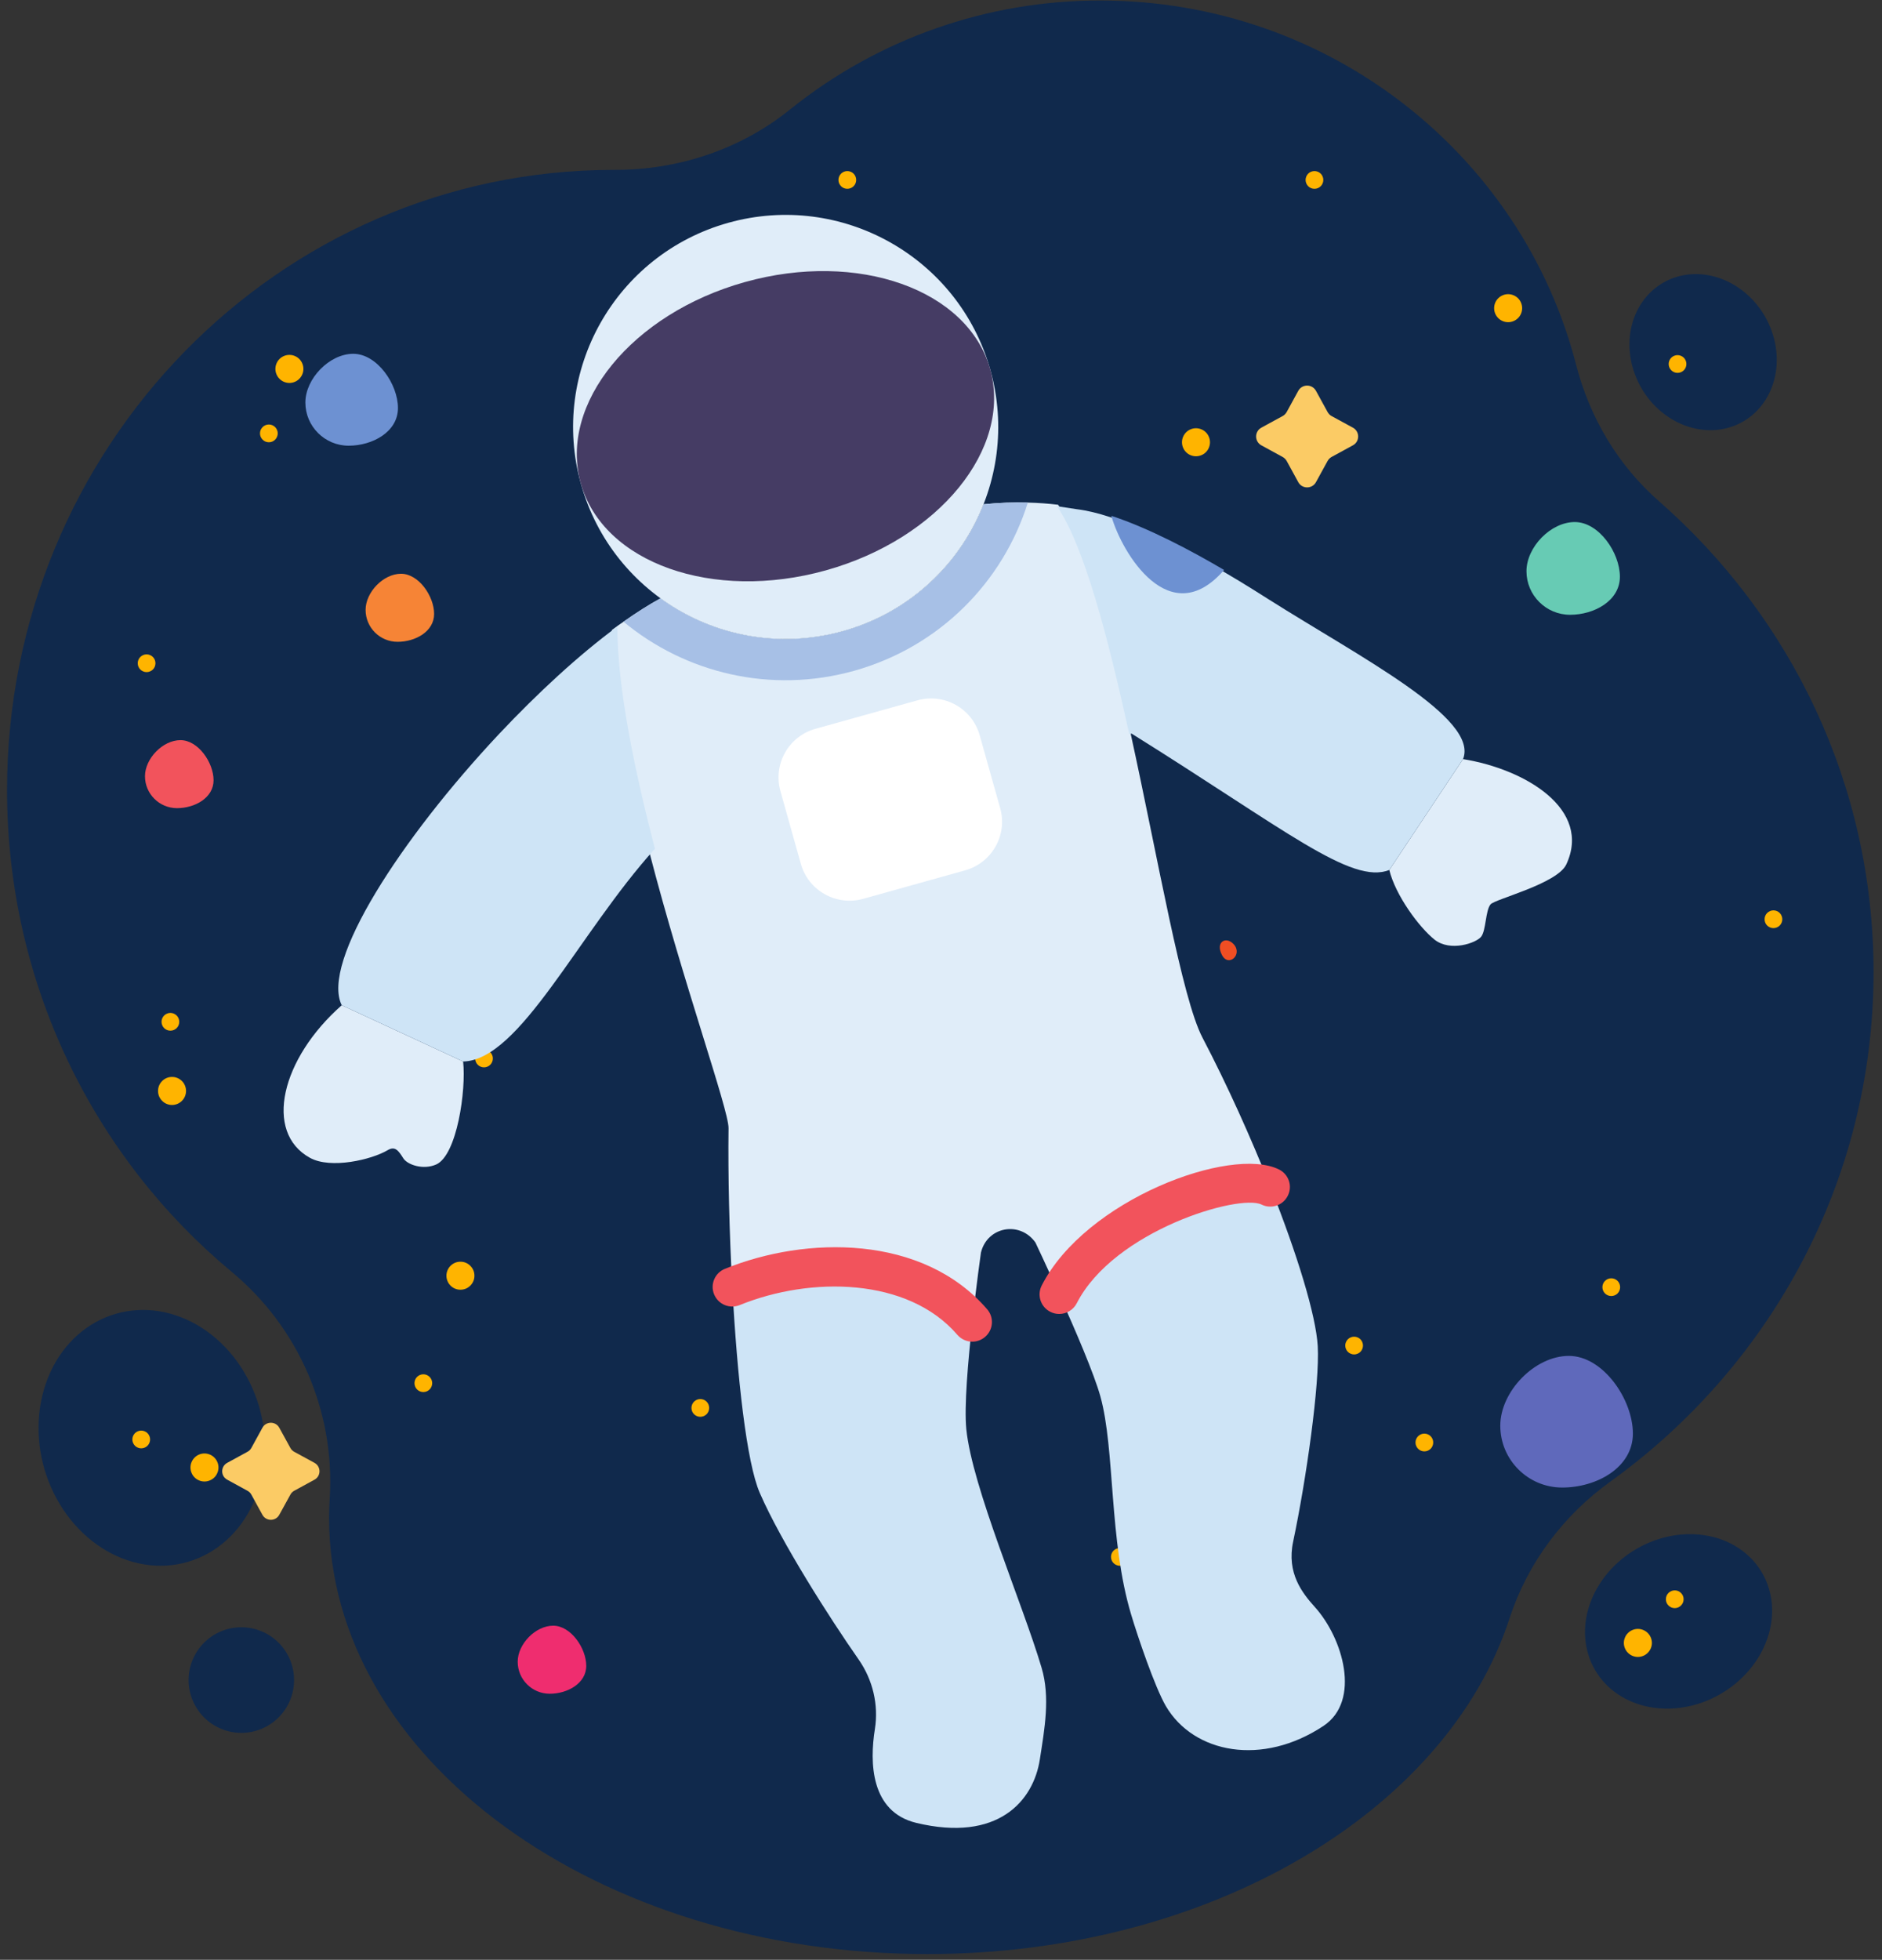<svg width="219" height="228" viewBox="0 0 219 228" fill="none" xmlns="http://www.w3.org/2000/svg">
<rect x="0" y="0" width="219" height="228" fill="#333333" stroke="none"/>
<g id="SpaceMan">
<g id="image">
<path id="Vector" d="M218.016 113.086C218.016 91.293 208.375 71.727 193.035 58.301C188.258 54.113 184.973 48.543 183.395 42.402C177.125 18.078 154.723 0.063 128.059 0.063C114.918 0.035 102.184 4.492 91.945 12.727C86.191 17.375 78.914 19.793 71.473 19.766H71.336C32.398 19.793 0.82 52.078 0.82 91.918C0.82 114.527 11.004 134.691 26.914 147.926C34.707 154.367 38.973 164.121 38.375 174.23C38.32 174.992 38.293 175.781 38.293 176.566C38.293 204.613 69.465 227.332 107.91 227.332C140.82 227.332 168.379 210.672 175.656 188.281C177.75 181.867 181.902 176.297 187.441 172.328C205.961 158.984 218.016 137.434 218.016 113.086Z" fill="#10294C"/>
<path id="Vector_2" d="M90.316 102.543C88.414 101.508 90.316 98.82 91.809 99.715C93.305 100.641 92.789 103.875 90.316 102.543Z" fill="#F04E23"/>
<path id="Vector_3" d="M136.965 121.484C138.895 120.504 140.008 123.629 138.402 124.309C136.801 125.016 134.441 122.762 136.965 121.484Z" fill="#F04E23"/>
<path id="Vector_4" d="M94.199 109.227C93.031 108.004 94.633 105.91 95.504 107.543C96.371 109.199 95.176 110.234 94.199 109.227Z" fill="#F04E23"/>
<path id="Vector_5" d="M143.562 109.852C144.648 111.047 142.937 112.598 142.18 111.074C141.418 109.582 142.668 108.875 143.562 109.852Z" fill="#F04E23"/>
<path id="Vector_6" d="M111.039 142.461C112.125 143.66 110.414 145.207 109.652 143.687C108.895 142.191 110.141 141.484 111.039 142.461Z" fill="#F04E23"/>
<path id="Vector_7" d="M123.957 87.406C122.52 88.164 121.461 85.691 123.117 85.312C124.773 84.934 125.125 86.809 123.957 87.406Z" fill="#F04E23"/>
<path id="Vector_8" d="M188.527 149.746C188.527 149.883 188.5 150.016 188.449 150.141C188.398 150.27 188.324 150.379 188.227 150.477C188.129 150.574 188.016 150.648 187.891 150.699C187.766 150.754 187.633 150.777 187.496 150.777C187.359 150.777 187.227 150.754 187.102 150.699C186.977 150.648 186.863 150.574 186.766 150.477C186.668 150.379 186.594 150.27 186.543 150.141C186.492 150.016 186.465 149.883 186.465 149.746C186.465 149.609 186.492 149.477 186.543 149.352C186.594 149.223 186.668 149.113 186.766 149.016C186.863 148.918 186.977 148.844 187.102 148.793C187.227 148.738 187.359 148.715 187.496 148.715C187.633 148.715 187.766 148.738 187.891 148.793C188.016 148.844 188.129 148.918 188.227 149.016C188.324 149.113 188.398 149.223 188.449 149.352C188.5 149.477 188.527 149.609 188.527 149.746Z" fill="#FFB400"/>
<path id="Vector_9" d="M105.551 209.008C105.551 209.145 105.523 209.277 105.473 209.402C105.418 209.527 105.344 209.641 105.246 209.738C105.148 209.832 105.039 209.91 104.914 209.961C104.785 210.012 104.656 210.039 104.516 210.039C104.379 210.039 104.25 210.012 104.121 209.961C103.996 209.91 103.883 209.832 103.789 209.738C103.691 209.641 103.617 209.527 103.562 209.402C103.512 209.277 103.484 209.145 103.484 209.008C103.484 208.871 103.512 208.738 103.562 208.613C103.617 208.484 103.691 208.375 103.789 208.277C103.883 208.18 103.996 208.105 104.121 208.055C104.25 208 104.379 207.973 104.516 207.973C104.656 207.973 104.785 208 104.914 208.055C105.039 208.105 105.148 208.18 105.246 208.277C105.344 208.375 105.418 208.484 105.473 208.613C105.523 208.738 105.551 208.871 105.551 209.008Z" fill="#FFB400"/>
<path id="Vector_10" d="M166.777 167.816C166.777 167.953 166.754 168.086 166.699 168.211C166.648 168.34 166.574 168.449 166.477 168.547C166.379 168.645 166.27 168.719 166.141 168.773C166.016 168.824 165.883 168.852 165.746 168.852C165.609 168.852 165.477 168.824 165.352 168.773C165.227 168.719 165.113 168.645 165.016 168.547C164.922 168.449 164.848 168.34 164.793 168.211C164.742 168.086 164.715 167.953 164.715 167.816C164.715 167.68 164.742 167.551 164.793 167.422C164.848 167.297 164.922 167.184 165.016 167.086C165.113 166.992 165.227 166.918 165.352 166.863C165.477 166.813 165.609 166.785 165.746 166.785C165.883 166.785 166.016 166.813 166.141 166.863C166.27 166.918 166.379 166.992 166.477 167.086C166.574 167.184 166.648 167.297 166.699 167.422C166.754 167.551 166.777 167.68 166.777 167.816Z" fill="#FFB400"/>
<path id="Vector_11" d="M20.859 118.875C20.859 119.012 20.832 119.145 20.781 119.27C20.73 119.395 20.656 119.508 20.559 119.605C20.461 119.703 20.348 119.777 20.223 119.828C20.098 119.883 19.965 119.906 19.828 119.906C19.691 119.906 19.559 119.883 19.434 119.828C19.309 119.777 19.195 119.703 19.098 119.605C19 119.508 18.926 119.395 18.875 119.27C18.824 119.145 18.797 119.012 18.797 118.875C18.797 118.738 18.824 118.605 18.875 118.48C18.926 118.352 19 118.242 19.098 118.145C19.195 118.047 19.309 117.973 19.434 117.922C19.559 117.867 19.691 117.84 19.828 117.84C19.965 117.84 20.098 117.867 20.223 117.922C20.348 117.973 20.461 118.047 20.559 118.145C20.656 118.242 20.73 118.352 20.781 118.48C20.832 118.605 20.859 118.738 20.859 118.875Z" fill="#FFB400"/>
<path id="Vector_12" d="M57.352 123.141C57.352 123.277 57.328 123.41 57.273 123.535C57.223 123.664 57.148 123.773 57.051 123.871C56.953 123.969 56.844 124.043 56.715 124.094C56.59 124.148 56.457 124.172 56.32 124.172C56.184 124.172 56.055 124.148 55.926 124.094C55.801 124.043 55.688 123.969 55.594 123.871C55.496 123.773 55.422 123.664 55.367 123.535C55.316 123.41 55.289 123.277 55.289 123.141C55.289 123.004 55.316 122.871 55.367 122.746C55.422 122.621 55.496 122.508 55.594 122.41C55.688 122.313 55.801 122.238 55.926 122.188C56.055 122.133 56.184 122.109 56.32 122.109C56.457 122.109 56.59 122.133 56.715 122.188C56.844 122.238 56.953 122.313 57.051 122.41C57.148 122.508 57.223 122.621 57.273 122.746C57.328 122.871 57.352 123.004 57.352 123.141Z" fill="#FFB400"/>
<path id="Vector_13" d="M18.09 77.16C18.09 77.297 18.062 77.43 18.012 77.555C17.961 77.68 17.887 77.793 17.789 77.891C17.691 77.988 17.578 78.062 17.453 78.113C17.328 78.168 17.195 78.191 17.059 78.191C16.922 78.191 16.789 78.168 16.664 78.113C16.539 78.062 16.426 77.988 16.328 77.891C16.23 77.793 16.156 77.68 16.105 77.555C16.055 77.43 16.027 77.297 16.027 77.16C16.027 77.023 16.055 76.891 16.105 76.766C16.156 76.637 16.23 76.527 16.328 76.43C16.426 76.332 16.539 76.258 16.664 76.207C16.789 76.152 16.922 76.129 17.059 76.129C17.195 76.129 17.328 76.152 17.453 76.207C17.578 76.258 17.691 76.332 17.789 76.43C17.887 76.527 17.961 76.637 18.012 76.766C18.062 76.891 18.09 77.023 18.09 77.16Z" fill="#FFB400"/>
<path id="Vector_14" d="M92.109 29.141C92.109 29.277 92.082 29.41 92.031 29.535C91.977 29.664 91.902 29.773 91.805 29.871C91.711 29.969 91.598 30.043 91.473 30.094C91.344 30.148 91.215 30.172 91.078 30.172C90.941 30.172 90.809 30.148 90.684 30.094C90.555 30.043 90.445 29.969 90.348 29.871C90.25 29.773 90.176 29.664 90.125 29.535C90.07 29.41 90.047 29.277 90.047 29.141C90.047 29.004 90.07 28.871 90.125 28.746C90.176 28.617 90.25 28.508 90.348 28.41C90.445 28.312 90.555 28.238 90.684 28.188C90.809 28.133 90.941 28.109 91.078 28.109C91.215 28.109 91.344 28.133 91.473 28.188C91.598 28.238 91.711 28.312 91.805 28.41C91.902 28.508 91.977 28.617 92.031 28.746C92.082 28.871 92.109 29.004 92.109 29.141Z" fill="#FFB400"/>
<path id="Vector_15" d="M99.629 20.934C99.629 21.07 99.606 21.203 99.551 21.328C99.5 21.457 99.426 21.566 99.328 21.664C99.231 21.762 99.121 21.836 98.992 21.887C98.867 21.941 98.734 21.965 98.598 21.965C98.461 21.965 98.328 21.941 98.203 21.887C98.078 21.836 97.965 21.762 97.867 21.664C97.773 21.566 97.699 21.457 97.644 21.328C97.594 21.203 97.566 21.07 97.566 20.934C97.566 20.797 97.594 20.664 97.644 20.539C97.699 20.41 97.773 20.301 97.867 20.203C97.965 20.105 98.078 20.031 98.203 19.98C98.328 19.926 98.461 19.902 98.598 19.902C98.734 19.902 98.867 19.926 98.992 19.98C99.121 20.031 99.231 20.105 99.328 20.203C99.426 20.301 99.5 20.41 99.551 20.539C99.606 20.664 99.629 20.797 99.629 20.934Z" fill="#FFB400"/>
<path id="Vector_16" d="M50.293 160.914C50.293 161.051 50.266 161.184 50.215 161.309C50.164 161.437 50.09 161.547 49.992 161.645C49.895 161.742 49.781 161.816 49.656 161.871C49.531 161.922 49.398 161.949 49.262 161.949C49.125 161.949 48.992 161.922 48.867 161.871C48.742 161.816 48.629 161.742 48.531 161.645C48.434 161.547 48.359 161.437 48.309 161.309C48.258 161.184 48.23 161.051 48.23 160.914C48.23 160.777 48.258 160.645 48.309 160.52C48.359 160.395 48.434 160.281 48.531 160.184C48.629 160.09 48.742 160.012 48.867 159.961C48.992 159.91 49.125 159.883 49.262 159.883C49.398 159.883 49.531 159.91 49.656 159.961C49.781 160.012 49.895 160.09 49.992 160.184C50.09 160.281 50.164 160.395 50.215 160.52C50.266 160.645 50.293 160.777 50.293 160.914Z" fill="#FFB400"/>
<path id="Vector_17" d="M82.523 163.797C82.523 163.934 82.496 164.063 82.445 164.191C82.394 164.316 82.32 164.43 82.223 164.527C82.125 164.621 82.012 164.699 81.887 164.75C81.762 164.801 81.629 164.828 81.492 164.828C81.356 164.828 81.223 164.801 81.098 164.75C80.973 164.699 80.859 164.621 80.762 164.527C80.664 164.43 80.59 164.316 80.539 164.191C80.488 164.063 80.461 163.934 80.461 163.797C80.461 163.66 80.488 163.527 80.539 163.402C80.59 163.273 80.664 163.164 80.762 163.066C80.859 162.969 80.973 162.895 81.098 162.84C81.223 162.789 81.356 162.762 81.492 162.762C81.629 162.762 81.762 162.789 81.887 162.84C82.012 162.895 82.125 162.969 82.223 163.066C82.32 163.164 82.394 163.273 82.445 163.402C82.496 163.527 82.523 163.66 82.523 163.797Z" fill="#FFB400"/>
<path id="Vector_18" d="M131.344 181.125C131.344 181.262 131.316 181.395 131.266 181.52C131.215 181.648 131.141 181.758 131.043 181.855C130.945 181.953 130.832 182.027 130.707 182.078C130.582 182.133 130.449 182.16 130.312 182.16C130.176 182.16 130.043 182.133 129.918 182.078C129.793 182.027 129.68 181.953 129.582 181.855C129.484 181.758 129.41 181.648 129.359 181.52C129.309 181.395 129.281 181.262 129.281 181.125C129.281 180.988 129.309 180.855 129.359 180.73C129.41 180.605 129.484 180.492 129.582 180.395C129.68 180.297 129.793 180.223 129.918 180.172C130.043 180.121 130.176 180.094 130.312 180.094C130.449 180.094 130.582 180.121 130.707 180.172C130.832 180.223 130.945 180.297 131.043 180.395C131.141 180.492 131.215 180.605 131.266 180.73C131.316 180.855 131.344 180.988 131.344 181.125Z" fill="#FFB400"/>
<path id="Vector_19" d="M180.816 69.09C180.816 69.227 180.789 69.356 180.738 69.484C180.688 69.609 180.609 69.723 180.516 69.82C180.418 69.914 180.305 69.992 180.18 70.043C180.055 70.094 179.922 70.121 179.785 70.121C179.648 70.121 179.516 70.094 179.391 70.043C179.262 69.992 179.152 69.914 179.055 69.82C178.957 69.723 178.883 69.609 178.832 69.484C178.777 69.356 178.754 69.227 178.754 69.09C178.754 68.953 178.777 68.82 178.832 68.695C178.883 68.566 178.957 68.457 179.055 68.359C179.152 68.262 179.262 68.188 179.391 68.133C179.516 68.082 179.648 68.055 179.785 68.055C179.922 68.055 180.055 68.082 180.18 68.133C180.305 68.188 180.418 68.262 180.516 68.359C180.609 68.457 180.688 68.566 180.738 68.695C180.789 68.82 180.816 68.953 180.816 69.09Z" fill="#FFB400"/>
<path id="Vector_20" d="M153.988 20.934C153.988 21.07 153.965 21.203 153.91 21.328C153.859 21.457 153.785 21.566 153.688 21.664C153.59 21.762 153.48 21.836 153.352 21.887C153.227 21.941 153.094 21.965 152.957 21.965C152.82 21.965 152.691 21.941 152.562 21.887C152.438 21.836 152.324 21.762 152.227 21.664C152.133 21.566 152.059 21.457 152.004 21.328C151.953 21.203 151.926 21.07 151.926 20.934C151.926 20.797 151.953 20.664 152.004 20.539C152.059 20.41 152.133 20.301 152.227 20.203C152.324 20.105 152.438 20.031 152.562 19.98C152.691 19.926 152.82 19.902 152.957 19.902C153.094 19.902 153.227 19.926 153.352 19.98C153.48 20.031 153.59 20.105 153.688 20.203C153.785 20.301 153.859 20.41 153.91 20.539C153.965 20.664 153.988 20.797 153.988 20.934Z" fill="#FFB400"/>
<path id="Vector_21" d="M207.398 106.945C207.398 107.082 207.371 107.215 207.32 107.34C207.27 107.465 207.195 107.578 207.098 107.676C207 107.77 206.887 107.848 206.762 107.898C206.637 107.949 206.504 107.977 206.367 107.977C206.23 107.977 206.098 107.949 205.973 107.898C205.848 107.848 205.734 107.77 205.637 107.676C205.539 107.578 205.465 107.465 205.414 107.34C205.363 107.215 205.336 107.082 205.336 106.945C205.336 106.809 205.363 106.676 205.414 106.551C205.465 106.422 205.539 106.312 205.637 106.215C205.734 106.117 205.848 106.043 205.973 105.992C206.098 105.937 206.23 105.91 206.367 105.91C206.504 105.91 206.637 105.937 206.762 105.992C206.887 106.043 207 106.117 207.098 106.215C207.195 106.312 207.27 106.422 207.32 106.551C207.371 106.676 207.398 106.809 207.398 106.945Z" fill="#FFB400"/>
<path id="Vector_22" d="M158.605 156.539C158.605 156.676 158.578 156.809 158.527 156.934C158.477 157.062 158.398 157.172 158.305 157.27C158.207 157.367 158.094 157.441 157.969 157.492C157.844 157.547 157.711 157.574 157.574 157.574C157.437 157.574 157.305 157.547 157.18 157.492C157.051 157.441 156.941 157.367 156.844 157.27C156.746 157.172 156.672 157.062 156.621 156.934C156.566 156.809 156.543 156.676 156.543 156.539C156.543 156.402 156.566 156.27 156.621 156.145C156.672 156.02 156.746 155.906 156.844 155.809C156.941 155.711 157.051 155.637 157.18 155.586C157.305 155.535 157.437 155.508 157.574 155.508C157.711 155.508 157.844 155.535 157.969 155.586C158.094 155.637 158.207 155.711 158.305 155.809C158.398 155.906 158.477 156.02 158.527 156.145C158.578 156.27 158.605 156.402 158.605 156.539Z" fill="#FFB400"/>
<path id="Vector_23" d="M112.664 199.965C112.664 200.184 112.621 200.391 112.539 200.59C112.457 200.789 112.34 200.965 112.188 201.121C112.035 201.273 111.855 201.391 111.656 201.473C111.457 201.555 111.25 201.598 111.035 201.598C110.816 201.598 110.609 201.555 110.41 201.473C110.211 201.391 110.035 201.273 109.883 201.121C109.73 200.965 109.613 200.789 109.527 200.59C109.445 200.391 109.406 200.184 109.406 199.965C109.406 199.75 109.445 199.543 109.527 199.344C109.613 199.145 109.73 198.965 109.883 198.812C110.035 198.66 110.211 198.543 110.41 198.461C110.609 198.379 110.816 198.336 111.035 198.336C111.25 198.336 111.457 198.379 111.656 198.461C111.855 198.543 112.035 198.66 112.188 198.812C112.34 198.965 112.457 199.145 112.539 199.344C112.621 199.543 112.664 199.75 112.664 199.965Z" fill="#FFB400"/>
<path id="Vector_24" d="M186.871 64.035C186.871 64.25 186.832 64.457 186.746 64.656C186.664 64.859 186.547 65.035 186.395 65.188C186.242 65.34 186.066 65.457 185.867 65.539C185.668 65.625 185.457 65.664 185.242 65.664C185.027 65.664 184.82 65.625 184.617 65.539C184.418 65.457 184.242 65.34 184.09 65.188C183.937 65.035 183.82 64.859 183.738 64.656C183.656 64.457 183.613 64.25 183.613 64.035C183.613 63.816 183.656 63.609 183.738 63.41C183.82 63.211 183.937 63.035 184.09 62.883C184.242 62.727 184.418 62.609 184.617 62.527C184.82 62.445 185.027 62.402 185.242 62.402C185.457 62.402 185.668 62.445 185.867 62.527C186.066 62.609 186.242 62.727 186.395 62.883C186.547 63.035 186.664 63.211 186.746 63.41C186.832 63.609 186.871 63.816 186.871 64.035Z" fill="#FFB400"/>
<path id="Vector_25" d="M177.125 35.852C177.125 36.07 177.082 36.277 177 36.477C176.918 36.676 176.801 36.852 176.648 37.008C176.492 37.16 176.316 37.277 176.117 37.359C175.918 37.441 175.711 37.484 175.496 37.484C175.277 37.484 175.07 37.441 174.871 37.359C174.672 37.277 174.496 37.16 174.344 37.008C174.191 36.852 174.07 36.676 173.988 36.477C173.906 36.277 173.867 36.07 173.867 35.852C173.867 35.637 173.906 35.43 173.988 35.23C174.07 35.027 174.191 34.852 174.344 34.699C174.496 34.547 174.672 34.43 174.871 34.348C175.07 34.266 175.277 34.223 175.496 34.223C175.711 34.223 175.918 34.266 176.117 34.348C176.316 34.43 176.492 34.547 176.648 34.699C176.801 34.852 176.918 35.027 177 35.23C177.082 35.43 177.125 35.637 177.125 35.852Z" fill="#FFB400"/>
<path id="Vector_26" d="M100.5 43.352C100.5 43.57 100.457 43.777 100.375 43.977C100.293 44.176 100.176 44.352 100.023 44.508C99.867 44.66 99.691 44.777 99.492 44.859C99.293 44.941 99.086 44.984 98.871 44.984C98.652 44.984 98.445 44.941 98.246 44.859C98.047 44.777 97.871 44.66 97.719 44.508C97.566 44.352 97.449 44.176 97.363 43.977C97.281 43.777 97.242 43.57 97.242 43.352C97.242 43.137 97.281 42.93 97.363 42.73C97.449 42.531 97.566 42.352 97.719 42.199C97.871 42.047 98.047 41.93 98.246 41.848C98.445 41.766 98.652 41.723 98.871 41.723C99.086 41.723 99.293 41.766 99.492 41.848C99.691 41.93 99.867 42.047 100.023 42.199C100.176 42.352 100.293 42.531 100.375 42.73C100.457 42.93 100.5 43.137 100.5 43.352Z" fill="#FFB400"/>
<path id="Vector_27" d="M55.207 148.414C55.207 148.629 55.168 148.84 55.086 149.039C55 149.238 54.883 149.414 54.73 149.566C54.578 149.719 54.402 149.84 54.203 149.922C54.004 150.004 53.797 150.043 53.578 150.043C53.363 150.043 53.156 150.004 52.957 149.922C52.758 149.84 52.578 149.719 52.426 149.566C52.273 149.414 52.156 149.238 52.074 149.039C51.992 148.84 51.949 148.629 51.949 148.414C51.949 148.199 51.992 147.988 52.074 147.789C52.156 147.59 52.273 147.414 52.426 147.262C52.578 147.109 52.758 146.992 52.957 146.906C53.156 146.824 53.363 146.785 53.578 146.785C53.797 146.785 54.004 146.824 54.203 146.906C54.402 146.992 54.578 147.109 54.73 147.262C54.883 147.414 55 147.59 55.086 147.789C55.168 147.988 55.207 148.199 55.207 148.414Z" fill="#FFB400"/>
<path id="Vector_28" d="M21.648 126.918C21.648 127.133 21.605 127.344 21.523 127.543C21.441 127.742 21.324 127.918 21.172 128.07C21.016 128.223 20.84 128.344 20.641 128.426C20.441 128.508 20.234 128.551 20.02 128.551C19.801 128.551 19.594 128.508 19.395 128.426C19.195 128.344 19.02 128.223 18.867 128.07C18.715 127.918 18.598 127.742 18.512 127.543C18.43 127.344 18.391 127.133 18.391 126.918C18.391 126.703 18.43 126.496 18.512 126.293C18.598 126.094 18.715 125.918 18.867 125.766C19.02 125.613 19.195 125.496 19.395 125.41C19.594 125.328 19.801 125.289 20.02 125.289C20.234 125.289 20.441 125.328 20.641 125.41C20.84 125.496 21.016 125.613 21.172 125.766C21.324 125.918 21.441 126.094 21.523 126.293C21.605 126.496 21.648 126.703 21.648 126.918Z" fill="#FFB400"/>
<path id="Vector_29" d="M73.348 97.106C73.348 97.324 73.305 97.531 73.223 97.731C73.141 97.93 73.023 98.106 72.867 98.258C72.715 98.414 72.539 98.531 72.34 98.613C72.141 98.695 71.934 98.738 71.719 98.738C71.5 98.738 71.293 98.695 71.094 98.613C70.894 98.531 70.719 98.414 70.566 98.258C70.414 98.106 70.293 97.93 70.211 97.731C70.129 97.531 70.09 97.324 70.09 97.106C70.09 96.891 70.129 96.684 70.211 96.484C70.293 96.281 70.414 96.106 70.566 95.953C70.719 95.801 70.894 95.684 71.094 95.602C71.293 95.516 71.5 95.477 71.719 95.477C71.934 95.477 72.141 95.516 72.34 95.602C72.539 95.684 72.715 95.801 72.867 95.953C73.023 96.106 73.141 96.281 73.223 96.484C73.305 96.684 73.348 96.891 73.348 97.106Z" fill="#FFB400"/>
<path id="Vector_30" d="M140.801 51.453C140.801 51.668 140.758 51.875 140.676 52.074C140.594 52.277 140.477 52.453 140.324 52.605C140.172 52.758 139.996 52.875 139.793 52.957C139.594 53.039 139.387 53.082 139.172 53.082C138.957 53.082 138.746 53.039 138.547 52.957C138.348 52.875 138.172 52.758 138.02 52.605C137.867 52.453 137.75 52.277 137.668 52.074C137.582 51.875 137.543 51.668 137.543 51.453C137.543 51.234 137.582 51.027 137.668 50.828C137.75 50.629 137.867 50.453 138.02 50.297C138.172 50.145 138.348 50.027 138.547 49.945C138.746 49.863 138.957 49.82 139.172 49.82C139.387 49.82 139.594 49.863 139.793 49.945C139.996 50.027 140.172 50.145 140.324 50.297C140.477 50.453 140.594 50.629 140.676 50.828C140.758 51.027 140.801 51.234 140.801 51.453Z" fill="#FFB400"/>
<path id="Vector_31" d="M32.32 50.418C32.32 50.555 32.293 50.688 32.238 50.812C32.188 50.941 32.113 51.051 32.016 51.148C31.918 51.246 31.809 51.32 31.68 51.375C31.555 51.426 31.422 51.453 31.285 51.453C31.148 51.453 31.02 51.426 30.891 51.375C30.766 51.32 30.652 51.246 30.559 51.148C30.461 51.051 30.387 50.941 30.332 50.812C30.281 50.688 30.254 50.555 30.254 50.418C30.254 50.281 30.281 50.148 30.332 50.023C30.387 49.898 30.461 49.785 30.559 49.688C30.652 49.594 30.766 49.516 30.891 49.465C31.02 49.414 31.148 49.387 31.285 49.387C31.422 49.387 31.555 49.414 31.68 49.465C31.809 49.516 31.918 49.594 32.016 49.688C32.113 49.785 32.188 49.898 32.238 50.023C32.293 50.148 32.32 50.281 32.32 50.418Z" fill="#FFB400"/>
<path id="Vector_32" d="M35.305 42.918C35.305 43.137 35.266 43.344 35.18 43.543C35.098 43.742 34.98 43.918 34.828 44.07C34.676 44.223 34.5 44.344 34.301 44.426C34.102 44.508 33.891 44.551 33.676 44.551C33.461 44.551 33.254 44.508 33.051 44.426C32.852 44.344 32.676 44.223 32.523 44.07C32.371 43.918 32.254 43.742 32.172 43.543C32.09 43.344 32.047 43.137 32.047 42.918C32.047 42.703 32.09 42.496 32.172 42.293C32.254 42.094 32.371 41.918 32.523 41.766C32.676 41.613 32.852 41.496 33.051 41.414C33.254 41.328 33.461 41.289 33.676 41.289C33.891 41.289 34.102 41.328 34.301 41.414C34.5 41.496 34.676 41.613 34.828 41.766C34.98 41.918 35.098 42.094 35.18 42.293C35.266 42.496 35.305 42.703 35.305 42.918Z" fill="#FFB400"/>
<path id="Vector_33" d="M205.062 183.004C205.383 183.559 205.637 184.145 205.824 184.762C206.016 185.379 206.133 186.012 206.187 186.668C206.238 187.32 206.219 187.98 206.129 188.648C206.039 189.312 205.883 189.973 205.656 190.625C205.43 191.281 205.141 191.914 204.789 192.531C204.434 193.145 204.023 193.73 203.555 194.285C203.086 194.836 202.57 195.348 202.008 195.82C201.441 196.289 200.84 196.711 200.199 197.078C199.562 197.449 198.898 197.762 198.207 198.016C197.52 198.27 196.816 198.461 196.105 198.59C195.391 198.719 194.68 198.781 193.969 198.781C193.262 198.781 192.566 198.715 191.891 198.582C191.211 198.449 190.562 198.258 189.941 198C189.32 197.746 188.738 197.434 188.199 197.062C187.656 196.688 187.168 196.27 186.73 195.797C186.293 195.324 185.91 194.809 185.59 194.254C185.273 193.699 185.016 193.117 184.828 192.5C184.641 191.883 184.52 191.25 184.469 190.594C184.418 189.941 184.437 189.281 184.523 188.613C184.613 187.945 184.77 187.289 184.996 186.633C185.223 185.98 185.512 185.348 185.867 184.73C186.219 184.117 186.629 183.531 187.098 182.977C187.566 182.426 188.082 181.91 188.648 181.441C189.211 180.973 189.812 180.551 190.453 180.184C191.094 179.812 191.758 179.5 192.445 179.246C193.137 178.992 193.836 178.801 194.551 178.672C195.262 178.543 195.973 178.48 196.684 178.48C197.391 178.48 198.086 178.547 198.766 178.68C199.441 178.809 200.094 179.004 200.715 179.258C201.336 179.516 201.914 179.828 202.457 180.199C202.996 180.57 203.484 180.992 203.922 181.465C204.363 181.937 204.742 182.449 205.062 183.004Z" fill="#10294C"/>
<path id="Vector_34" d="M192.223 191.133C192.223 191.352 192.18 191.559 192.098 191.758C192.016 191.957 191.895 192.133 191.742 192.289C191.59 192.441 191.414 192.559 191.215 192.641C191.016 192.723 190.809 192.766 190.59 192.766C190.375 192.766 190.168 192.723 189.969 192.641C189.77 192.559 189.594 192.441 189.441 192.289C189.285 192.133 189.168 191.957 189.086 191.758C189.004 191.559 188.961 191.352 188.961 191.133C188.961 190.918 189.004 190.711 189.086 190.512C189.168 190.312 189.285 190.133 189.441 189.98C189.594 189.828 189.77 189.711 189.969 189.629C190.168 189.547 190.375 189.504 190.59 189.504C190.809 189.504 191.016 189.547 191.215 189.629C191.414 189.711 191.59 189.828 191.742 189.98C191.895 190.133 192.016 190.312 192.098 190.512C192.18 190.711 192.223 190.918 192.223 191.133Z" fill="#FFB400"/>
<path id="Vector_35" d="M195.914 186.051C195.914 186.191 195.887 186.32 195.836 186.449C195.781 186.574 195.707 186.688 195.609 186.781C195.516 186.879 195.402 186.953 195.277 187.008C195.148 187.059 195.02 187.086 194.883 187.086C194.746 187.086 194.613 187.059 194.488 187.008C194.359 186.953 194.25 186.879 194.152 186.781C194.055 186.688 193.98 186.574 193.93 186.449C193.875 186.32 193.852 186.191 193.852 186.051C193.852 185.914 193.875 185.785 193.93 185.656C193.98 185.531 194.055 185.418 194.152 185.324C194.25 185.227 194.359 185.152 194.488 185.098C194.613 185.047 194.746 185.02 194.883 185.02C195.02 185.02 195.148 185.047 195.277 185.098C195.402 185.152 195.516 185.227 195.609 185.324C195.707 185.418 195.781 185.531 195.836 185.656C195.887 185.785 195.914 185.914 195.914 186.051Z" fill="#FFB400"/>
<path id="Vector_36" d="M205.379 36.809C205.684 37.34 205.941 37.891 206.148 38.465C206.355 39.039 206.512 39.621 206.613 40.215C206.715 40.809 206.762 41.402 206.754 41.996C206.746 42.586 206.68 43.168 206.562 43.734C206.445 44.305 206.273 44.848 206.051 45.367C205.828 45.891 205.559 46.379 205.238 46.832C204.918 47.289 204.559 47.703 204.152 48.074C203.75 48.445 203.312 48.766 202.84 49.039C202.367 49.312 201.871 49.531 201.348 49.695C200.824 49.859 200.285 49.965 199.73 50.016C199.18 50.066 198.621 50.055 198.059 49.988C197.496 49.922 196.937 49.797 196.387 49.613C195.836 49.434 195.305 49.199 194.789 48.91C194.27 48.621 193.781 48.281 193.316 47.898C192.855 47.512 192.426 47.086 192.035 46.621C191.641 46.152 191.293 45.656 190.988 45.125C190.684 44.594 190.426 44.043 190.219 43.469C190.012 42.898 189.855 42.312 189.754 41.719C189.652 41.125 189.605 40.531 189.613 39.941C189.621 39.348 189.684 38.766 189.801 38.199C189.922 37.633 190.09 37.086 190.312 36.566C190.535 36.043 190.809 35.555 191.129 35.102C191.445 34.645 191.809 34.23 192.211 33.859C192.617 33.488 193.055 33.168 193.527 32.895C194 32.621 194.496 32.402 195.02 32.238C195.543 32.074 196.082 31.969 196.633 31.918C197.187 31.867 197.746 31.879 198.309 31.945C198.871 32.012 199.43 32.137 199.977 32.32C200.527 32.5 201.062 32.738 201.578 33.027C202.094 33.316 202.586 33.652 203.047 34.035C203.512 34.422 203.941 34.848 204.332 35.316C204.723 35.781 205.074 36.281 205.379 36.809Z" fill="#10294C"/>
<path id="Vector_37" d="M196.238 42.348C196.238 42.484 196.215 42.617 196.16 42.742C196.109 42.871 196.035 42.98 195.938 43.078C195.84 43.176 195.73 43.25 195.602 43.301C195.477 43.355 195.344 43.379 195.207 43.379C195.07 43.379 194.938 43.355 194.812 43.301C194.688 43.25 194.574 43.176 194.477 43.078C194.383 42.98 194.309 42.871 194.254 42.742C194.203 42.617 194.176 42.484 194.176 42.348C194.176 42.211 194.203 42.078 194.254 41.953C194.309 41.824 194.383 41.715 194.477 41.617C194.574 41.52 194.688 41.445 194.812 41.395C194.938 41.34 195.07 41.316 195.207 41.316C195.344 41.316 195.477 41.34 195.602 41.395C195.73 41.445 195.84 41.52 195.938 41.617C196.035 41.715 196.109 41.824 196.16 41.953C196.215 42.078 196.238 42.211 196.238 42.348Z" fill="#FFB400"/>
<path id="Vector_38" d="M30.145 163.621C30.422 164.57 30.613 165.531 30.727 166.508C30.836 167.48 30.863 168.453 30.805 169.422C30.746 170.387 30.605 171.332 30.383 172.25C30.156 173.172 29.852 174.051 29.469 174.891C29.082 175.73 28.629 176.512 28.102 177.238C27.57 177.965 26.98 178.621 26.332 179.203C25.68 179.789 24.98 180.289 24.23 180.711C23.48 181.129 22.695 181.461 21.875 181.699C21.055 181.941 20.215 182.086 19.359 182.137C18.5 182.187 17.641 182.141 16.777 182C15.914 181.859 15.062 181.625 14.23 181.301C13.395 180.973 12.59 180.559 11.812 180.059C11.039 179.559 10.309 178.98 9.621 178.328C8.938 177.672 8.309 176.953 7.738 176.172C7.172 175.387 6.672 174.555 6.238 173.672C5.809 172.793 5.453 171.875 5.176 170.93C4.898 169.984 4.707 169.02 4.594 168.047C4.484 167.07 4.457 166.098 4.516 165.133C4.57 164.164 4.715 163.223 4.938 162.301C5.164 161.379 5.469 160.5 5.852 159.66C6.238 158.82 6.691 158.039 7.219 157.312C7.75 156.586 8.336 155.934 8.988 155.348C9.641 154.766 10.34 154.262 11.09 153.844C11.84 153.422 12.625 153.094 13.445 152.852C14.266 152.613 15.105 152.469 15.961 152.418C16.82 152.367 17.68 152.41 18.543 152.551C19.406 152.691 20.258 152.926 21.09 153.254C21.926 153.578 22.73 153.992 23.508 154.492C24.281 154.992 25.012 155.57 25.699 156.223C26.383 156.879 27.012 157.598 27.582 158.379C28.148 159.164 28.648 159.996 29.082 160.879C29.512 161.762 29.867 162.676 30.145 163.621Z" fill="#10294C"/>
<path id="Vector_39" d="M34.219 195.457C34.219 195.859 34.18 196.258 34.102 196.652C34.023 197.051 33.906 197.434 33.754 197.805C33.598 198.18 33.41 198.531 33.184 198.867C32.961 199.203 32.707 199.512 32.422 199.797C32.137 200.082 31.828 200.336 31.492 200.562C31.156 200.785 30.805 200.977 30.43 201.129C30.059 201.285 29.676 201.398 29.281 201.48C28.883 201.559 28.484 201.598 28.082 201.598C27.68 201.598 27.281 201.559 26.887 201.48C26.492 201.398 26.105 201.285 25.734 201.129C25.363 200.977 25.008 200.785 24.672 200.562C24.34 200.34 24.027 200.082 23.742 199.797C23.457 199.512 23.203 199.203 22.98 198.867C22.758 198.531 22.566 198.18 22.414 197.805C22.258 197.434 22.145 197.051 22.062 196.652C21.984 196.258 21.945 195.859 21.945 195.457C21.945 195.051 21.984 194.652 22.062 194.258C22.145 193.863 22.258 193.477 22.414 193.105C22.566 192.73 22.758 192.379 22.98 192.043C23.203 191.707 23.457 191.398 23.742 191.113C24.027 190.828 24.34 190.574 24.672 190.348C25.008 190.125 25.363 189.934 25.734 189.781C26.105 189.625 26.492 189.512 26.887 189.43C27.281 189.352 27.68 189.312 28.082 189.312C28.484 189.312 28.883 189.352 29.281 189.43C29.676 189.512 30.059 189.625 30.43 189.781C30.805 189.934 31.156 190.125 31.492 190.348C31.828 190.574 32.137 190.828 32.422 191.113C32.707 191.398 32.961 191.707 33.184 192.043C33.41 192.379 33.598 192.73 33.754 193.105C33.906 193.477 34.023 193.863 34.102 194.258C34.18 194.652 34.219 195.051 34.219 195.457Z" fill="#10294C"/>
<path id="Vector_40" d="M17.465 167.465C17.465 167.602 17.441 167.734 17.387 167.859C17.336 167.984 17.262 168.098 17.164 168.195C17.066 168.293 16.957 168.367 16.828 168.418C16.703 168.473 16.57 168.496 16.434 168.496C16.297 168.496 16.164 168.473 16.039 168.418C15.914 168.367 15.801 168.293 15.703 168.195C15.609 168.098 15.535 167.984 15.48 167.859C15.43 167.734 15.402 167.602 15.402 167.465C15.402 167.328 15.43 167.195 15.48 167.07C15.535 166.941 15.609 166.832 15.703 166.734C15.801 166.637 15.914 166.562 16.039 166.512C16.164 166.457 16.297 166.434 16.434 166.434C16.57 166.434 16.703 166.457 16.828 166.512C16.957 166.562 17.066 166.637 17.164 166.734C17.262 166.832 17.336 166.941 17.387 167.07C17.441 167.195 17.465 167.328 17.465 167.465Z" fill="#FFB400"/>
<path id="Vector_41" d="M25.422 170.727C25.422 170.941 25.379 171.148 25.297 171.348C25.215 171.551 25.098 171.727 24.945 171.879C24.793 172.031 24.617 172.148 24.414 172.23C24.215 172.316 24.008 172.355 23.793 172.355C23.578 172.355 23.367 172.316 23.168 172.23C22.969 172.148 22.793 172.031 22.641 171.879C22.488 171.727 22.371 171.551 22.289 171.348C22.203 171.148 22.164 170.941 22.164 170.727C22.164 170.508 22.203 170.301 22.289 170.102C22.371 169.902 22.488 169.727 22.641 169.574C22.793 169.418 22.969 169.301 23.168 169.219C23.367 169.137 23.578 169.094 23.793 169.094C24.008 169.094 24.215 169.137 24.414 169.219C24.617 169.301 24.793 169.418 24.945 169.574C25.098 169.727 25.215 169.902 25.297 170.102C25.379 170.301 25.422 170.508 25.422 170.727Z" fill="#FFB400"/>
</g>
<g id="Sparkle">
<path id="Vector_42" d="M188.5 67.098C188.5 69.894 185.512 71.523 182.707 71.523C179.902 71.523 177.629 69.25 177.629 66.453C177.629 63.656 180.445 60.734 183.25 60.734C186.059 60.734 188.5 64.297 188.5 67.098Z" fill="#67CBB4"/>
<g id="Group">
<path id="Vector_43" d="M190.012 166.777C190.012 170.75 185.773 173.059 181.789 173.059C177.809 173.059 174.582 169.836 174.582 165.863C174.582 161.895 178.582 157.742 182.562 157.742C186.547 157.742 190.012 162.809 190.012 166.777Z" fill="#5F69BB"/>
</g>
<path id="Vector_44" d="M46.309 47.469C46.309 50.242 43.352 51.852 40.57 51.852C37.793 51.852 35.535 49.602 35.535 46.828C35.535 44.055 38.328 41.16 41.105 41.16C43.887 41.16 46.309 44.695 46.309 47.469Z" fill="#6D91D2"/>
<path id="Vector_45" d="M50.516 71.422C50.516 73.477 48.328 74.668 46.266 74.668C44.207 74.668 42.543 73.008 42.543 70.953C42.543 68.898 44.605 66.75 46.668 66.75C48.727 66.75 50.516 69.367 50.516 71.422Z" fill="#F68436"/>
<g id="Group_2">
<path id="Vector_46" d="M24.852 90.773C24.852 92.828 22.664 94.019 20.602 94.019C18.543 94.019 16.871 92.359 16.871 90.305C16.871 88.25 18.941 86.106 21 86.106C23.062 86.106 24.852 88.719 24.852 90.773Z" fill="#F2535C"/>
</g>
<path id="Vector_47" d="M68.219 193.801C68.219 195.852 66.027 197.047 63.973 197.047C61.914 197.047 60.242 195.379 60.242 193.324C60.242 191.27 62.309 189.129 64.371 189.129C66.426 189.129 68.219 191.746 68.219 193.801Z" fill="#EF2D6F"/>
<path id="Vector_48" d="M32.5 166.102L33.793 168.457C33.895 168.641 34.047 168.797 34.234 168.898L36.594 170.184C37.371 170.613 37.371 171.723 36.594 172.145L34.234 173.434C34.047 173.535 33.895 173.688 33.793 173.879L32.5 176.227C32.078 177.008 30.961 177.008 30.535 176.227L29.246 173.879C29.145 173.688 28.988 173.535 28.797 173.434L26.441 172.145C25.66 171.723 25.66 170.613 26.441 170.184L28.797 168.898C28.988 168.797 29.145 168.641 29.246 168.457L30.535 166.102C30.961 165.328 32.078 165.328 32.5 166.102Z" fill="#FBCB65"/>
<path id="Vector_49" d="M153.133 45.469L154.488 47.938C154.598 48.133 154.758 48.301 154.953 48.406L157.43 49.754C158.246 50.199 158.246 51.363 157.43 51.809L154.953 53.16C154.758 53.27 154.598 53.43 154.488 53.625L153.133 56.094C152.688 56.906 151.52 56.906 151.074 56.094L149.723 53.625C149.613 53.43 149.449 53.27 149.25 53.16L146.777 51.809C145.965 51.363 145.965 50.199 146.777 49.754L149.25 48.406C149.449 48.301 149.613 48.133 149.723 47.938L151.074 45.469C151.52 44.656 152.688 44.656 153.133 45.469Z" fill="#FBCB65"/>
</g>
<g id="Man">
<path id="Vector_50" d="M153 186.955C156.281 190.583 158.395 197.849 154.023 200.779C146.906 205.521 138.906 204.001 135.664 198.482C134.371 196.251 132.371 190.337 131.629 187.845C129.023 179.173 129.766 168.642 128.047 162.458C127.332 159.872 125.125 154.72 123.262 150.591C130.82 142.185 143.859 136.134 147.812 138.095L147.836 138.076C150.949 145.908 153.125 152.99 153.34 156.603C153.586 160.951 152.012 172.091 150.477 179.357C149.699 183.013 151.539 185.33 153 186.955Z" fill="#CEE4F6"/>
<path id="Vector_51" d="M121.207 194.029C122.227 197.466 121.551 201.142 121.004 204.669C120.262 209.537 116.113 214.349 106.625 212.072C101.293 210.783 101.184 205.037 101.809 201.142C102.25 198.333 101.566 195.443 99.934 193.091C96.598 188.322 90.91 179.427 88.414 173.689C86.875 170.162 85.781 160.22 85.215 149.724C94.691 145.861 100.957 148.111 113.148 153.806C112.641 158.365 112.184 163.654 112.445 166.255C113.113 172.986 118.98 186.509 121.207 194.029Z" fill="#CEE4F6"/>
<path id="Vector_52" d="M139.93 120.724C137.527 116.138 134.813 100.15 131.551 85.259C129.082 74.025 126.324 63.419 123.141 58.74V58.724C122 58.587 120.824 58.498 119.605 58.47C117.957 58.419 116.238 58.482 114.457 58.666C111.715 65.623 105.863 71.248 98.09 73.419C90.519 75.533 82.766 73.892 76.867 69.603C75.481 70.365 74.043 71.279 72.555 72.329C72.109 72.626 71.652 72.962 71.199 73.298C71.199 80.396 73.176 89.923 75.566 99.15C79.531 114.451 84.805 129.103 84.777 131.255C84.711 136.74 84.863 143.337 85.215 149.724C94.691 145.861 100.957 148.111 113.148 153.806C113.617 149.431 114.148 145.724 114.148 145.724C114.879 142.701 118.676 142.001 120.488 144.552C120.488 144.552 121.754 147.212 123.262 150.591C130.82 142.185 143.859 136.134 147.812 138.095L147.836 138.076C145.566 132.353 142.793 126.193 139.93 120.724Z" fill="#E0EDF9"/>
<path id="Vector_53" d="M119.605 58.47C116.727 67.662 109.379 75.244 99.387 78.04C89.68 80.748 79.758 78.302 72.555 72.329C74.043 71.279 75.481 70.365 76.867 69.603C82.766 73.892 90.519 75.533 98.09 73.419C105.863 71.248 111.715 65.623 114.457 58.666C116.238 58.482 117.957 58.419 119.605 58.47Z" fill="#A7C0E6"/>
<path id="Vector_54" d="M115.238 43.017C118.922 56.134 111.242 69.748 98.098 73.419C84.941 77.095 71.293 69.443 67.609 56.326C63.926 43.208 71.606 29.595 84.75 25.919C97.906 22.247 111.555 29.904 115.238 43.017Z" fill="#E0EDF9"/>
<path id="Vector_55" d="M115.215 42.927C117.813 52.189 109.254 62.677 96.109 66.353C82.953 70.025 70.188 65.498 67.586 56.236C64.984 46.978 73.539 36.486 86.688 32.814C99.84 29.138 112.613 33.673 115.215 42.927Z" fill="#453C64"/>
<path id="Vector_56" d="M112.309 101.255L100.445 104.568C97.316 105.439 94.066 103.619 93.191 100.501L90.812 92.025C89.938 88.904 91.762 85.662 94.887 84.79L106.754 81.478C109.879 80.603 113.129 82.419 114.004 85.544L116.387 94.021C117.262 97.142 115.441 100.376 112.309 101.255Z" fill="white"/>
<path id="Vector_57" d="M113.141 156.087C112.492 156.087 111.855 155.814 111.402 155.29C105.645 148.595 94.305 148.482 86.078 151.83C84.906 152.31 83.574 151.747 83.098 150.583C82.621 149.419 83.18 148.091 84.352 147.615C93.793 143.771 107.367 143.603 114.875 152.322C115.695 153.275 115.59 154.716 114.625 155.537C114.195 155.904 113.664 156.087 113.141 156.087Z" fill="#F2535C"/>
<path id="Vector_58" d="M123.254 152.865C122.902 152.865 122.551 152.783 122.219 152.615C121.094 152.044 120.648 150.673 121.219 149.552C126.312 139.568 143.223 133.275 148.828 136.052C149.961 136.611 150.426 137.982 149.859 139.103C149.301 140.24 147.926 140.697 146.801 140.138C144.223 138.861 129.617 143.154 125.297 151.619C124.891 152.408 124.086 152.865 123.254 152.865Z" fill="#F2535C"/>
<path id="Vector_59" d="M170.246 88.314C177.562 89.494 185.258 94.177 182.258 100.576C181.187 102.826 173.965 104.591 173.449 105.212C172.852 105.927 172.93 108.251 172.352 108.978C171.77 109.712 168.789 110.755 166.953 109.333C165.117 107.872 162.383 104.146 161.668 101.212L170.246 88.314Z" fill="#E0EDF9"/>
<path id="Vector_60" d="M170.246 88.314L161.668 101.212C157.254 102.962 149.598 96.533 131.684 85.349L131.41 85.412C128.941 74.177 126.184 63.572 123 58.892L125.328 59.244C126.52 59.392 127.816 59.712 129.203 60.169C133.559 61.595 138.59 64.271 142.301 66.462C145.027 68.052 147.059 69.376 147.672 69.755C158.27 76.458 172.152 83.56 170.246 88.314Z" fill="#CEE4F6"/>
<path id="Vector_61" d="M142.441 66.31C136.121 73.599 130.547 64.349 129.324 60.029L129.344 60.017C133.699 61.443 138.73 64.119 142.441 66.31Z" fill="#6D91D2"/>
<path id="Vector_62" d="M53.892 123.494C54.259 126.837 53.177 134.376 50.767 135.47C49.232 136.15 47.415 135.497 46.946 134.775C46.38 133.888 45.997 133.283 45.099 133.814C43.271 134.904 38.497 136.044 36.064 134.697C30.665 131.716 32.712 123.162 39.767 116.947L53.892 123.494Z" fill="#E0EDF9"/>
<path id="Vector_63" d="M71.841 72.892C67.341 76.204 62.564 80.626 58.068 85.396C46.7 97.509 37.286 111.943 39.767 116.947L53.892 123.494C60.532 123.33 67.282 108.619 76.208 98.744C73.817 89.517 71.841 79.99 71.841 72.892Z" fill="#CEE4F6"/>
</g>
</g>
</svg>
